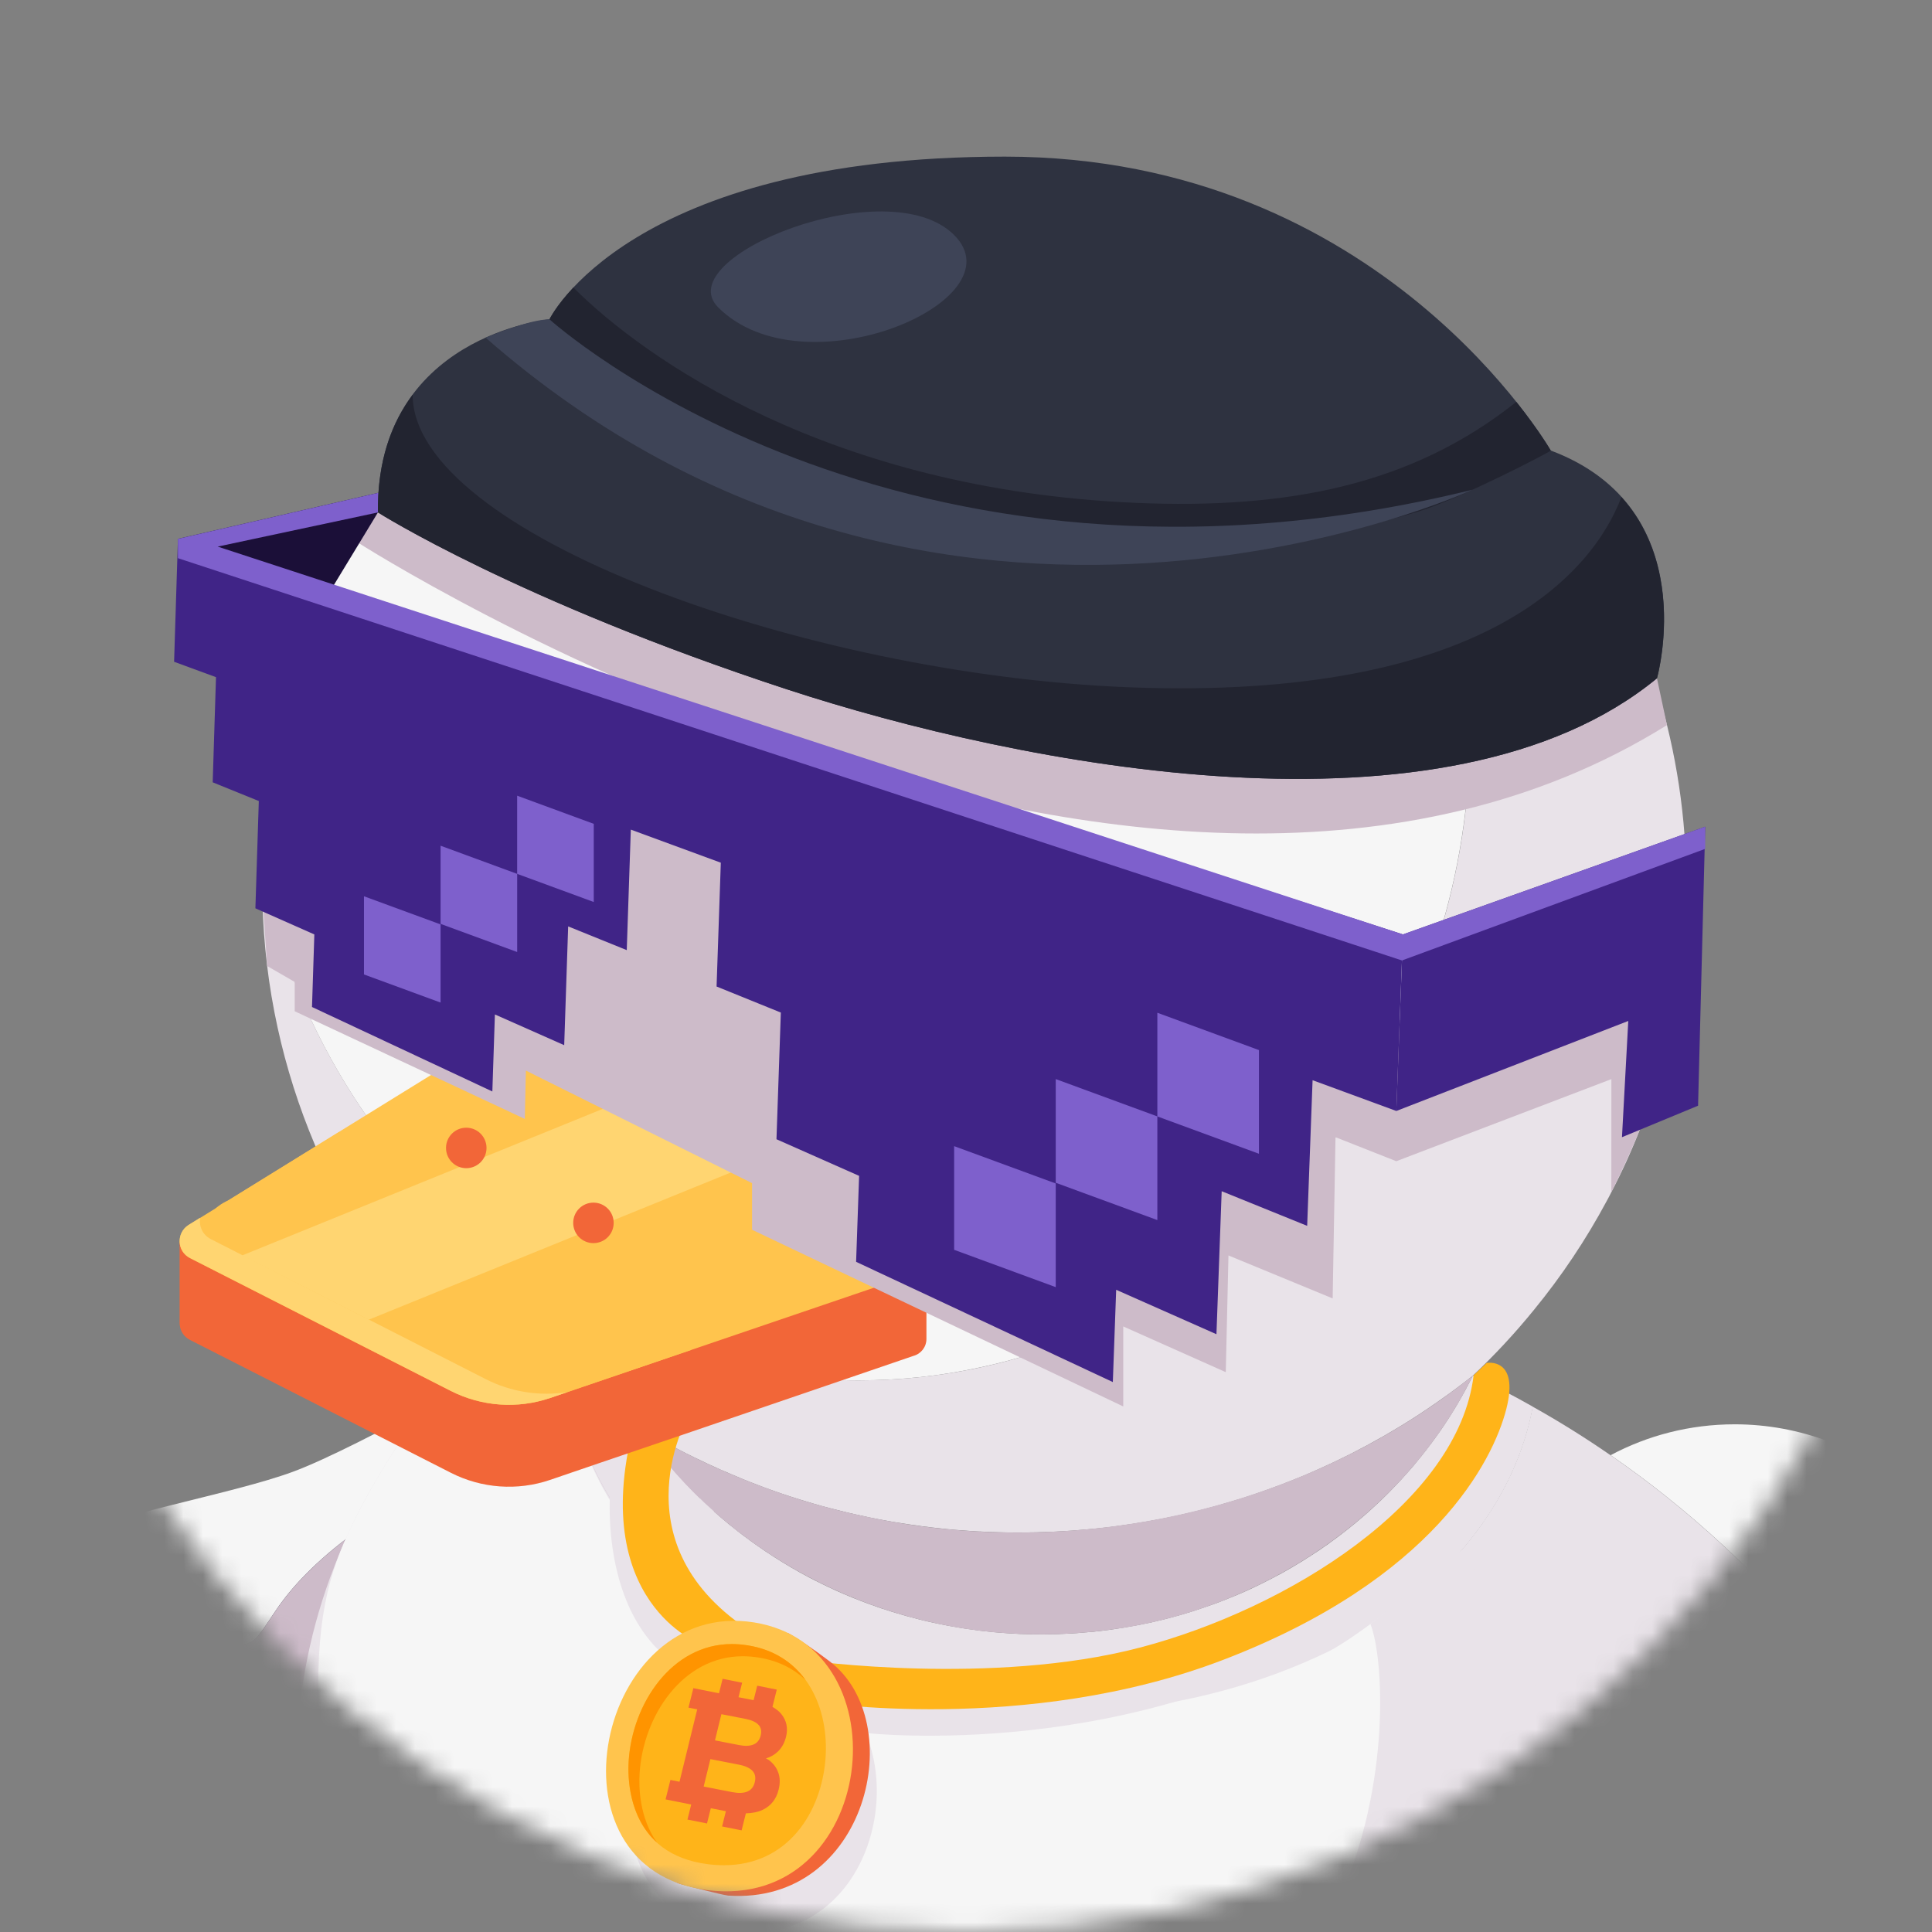 <svg width="100" height="100" viewBox="0 0 100 100" fill="none" xmlns="http://www.w3.org/2000/svg">
<rect x="0" y="0" width="100" height="100" fill="#808080" stroke="none"/>
<mask id="mask0_20028_64260" style="mask-type:luminance" maskUnits="userSpaceOnUse" x="0" y="0" width="100" height="100">
<path d="M50 100C77.614 100 100 77.614 100 50C100 22.386 77.614 0 50 0C22.386 0 0 22.386 0 50C0 77.614 22.386 100 50 100Z" fill="white"/>
</mask>
<g mask="url(#mask0_20028_64260)">
<path d="M3.079 80.448C-1.792 80.89 -5.433 85.956 -5.433 85.956C-5.433 85.956 -6.924 87.855 -8.337 89.524C-8.737 89.998 -8.886 90.71 -8.481 92.977C-7.85 96.518 -5.296 96.388 -5.296 96.388C-5.296 96.388 -5.498 96.701 -4.67 99.846C-3.673 103.63 -2.022 103.203 0.382 103.223C0.59 104.4 0.888 105.161 1.264 106.258C1.807 107.842 4.132 107.494 6.574 107.453C12.277 107.355 14.506 103.093 14.354 101.188C14.332 100.916 15.178 98.961 15.459 97.897C16.967 92.209 7.985 80.003 3.079 80.448Z" fill="#F6F6F6"/>
<path d="M27.172 69.975C27.172 69.975 18.581 74.912 15.178 76.172C12.007 77.345 6.023 78.315 2.156 79.974C-2.993 82.182 -3.909 83.808 -3.635 84.896C-3.26 86.385 2.75 84.204 2.75 84.204C2.75 84.204 10.576 85.615 11.196 88.761C11.196 88.761 17.171 95.191 17.695 99.536C17.695 99.536 32.855 90.742 37.447 76.871L27.172 69.975Z" fill="#F6F6F6"/>
<path d="M37.448 76.87C26.075 82.537 23.447 95.453 13.676 103.626C13.671 103.63 13.667 103.63 13.667 103.63C13.99 102.871 13.878 101.958 13.717 101.107C13.38 99.328 13.747 98.04 12.101 98.487C12.641 97.93 11.986 96.157 11.865 95.225C11.704 93.981 11.186 92.684 10.278 92.575C9.207 92.446 8.371 92.672 8.371 92.672C9.721 91.385 9.453 90.519 9.251 89.416C8.857 87.264 8.634 87.02 6.846 86.766C5.186 86.529 4.103 84.922 3.501 84.779C4.401 84.825 6.334 85.51 8.82 85.524C8.963 85.524 9.101 85.519 9.244 85.519C9.922 85.502 10.635 85.43 11.379 85.288C13.288 84.922 12.84 85.506 14.27 83.368C18.372 77.236 30.258 73.387 30.258 73.387L37.448 76.87Z" fill="#2E3240"/>
<path d="M9.402 91.384C9.402 91.384 7.84 94.419 0.854 95.764C0.854 95.764 7 95.904 9.721 92.537L9.402 91.384Z" fill="#CDBBC9"/>
<path d="M11.765 98.724C11.765 98.724 10.685 101.941 4.39 102.879C4.39 102.879 11.066 103.067 13.22 98.383L11.765 98.724Z" fill="#CDBBC9"/>
<path d="M37.449 76.869C26.824 82.162 23.833 93.781 15.518 101.953C14.933 102.528 14.318 103.086 13.676 103.625C13.672 103.629 13.667 103.629 13.667 103.629C13.993 102.872 13.877 101.957 13.716 101.106C13.382 99.327 13.655 98.056 12.01 98.502C12.669 97.916 11.986 96.157 11.866 95.225C11.705 93.981 11.184 92.684 10.279 92.572C9.209 92.448 8.37 92.67 8.37 92.67C9.721 91.386 9.454 90.521 9.253 89.416C9.191 89.068 9.128 88.769 9.066 88.511V88.506C9.066 88.502 9.066 88.497 9.062 88.493C9.017 88.314 8.972 88.154 8.923 88.016V88.011C8.678 87.329 8.339 87.066 7.604 86.901C7.39 86.852 7.14 86.812 6.846 86.767C6.734 86.749 6.623 86.727 6.516 86.696C5.04 86.317 4.064 84.912 3.502 84.779C4.295 84.819 5.891 85.358 7.965 85.492C8.241 85.51 8.526 85.523 8.821 85.523C8.963 85.523 9.102 85.519 9.244 85.519C9.668 85.51 10.1 85.474 10.551 85.416C10.823 85.385 11.099 85.341 11.38 85.287C13.288 84.921 12.838 85.505 14.269 83.37C18.371 77.235 30.257 73.387 30.257 73.387L37.449 76.869Z" fill="#CDBBC9"/>
<path d="M66.737 13.903C61.822 11.553 56.285 10.235 50.423 10.235C40.142 10.235 30.848 14.299 24.164 20.852C24.159 20.857 24.154 20.862 24.149 20.872C17.726 27.165 13.723 35.773 13.577 45.278C14.474 49.472 16.107 53.37 18.327 56.807C18.733 57.433 19.154 58.039 19.594 58.636C21.468 61.161 23.678 63.395 26.153 65.259C26.424 65.465 26.694 65.66 26.97 65.855C27 65.876 27.03 65.9 27.06 65.921C27.396 66.156 27.732 66.386 28.077 66.607C28.543 66.903 29.014 67.188 29.495 67.459C29.741 67.604 29.991 67.74 30.247 67.875C32.351 69.002 34.591 69.889 36.935 70.49C38.273 70.836 39.646 71.091 41.039 71.252C41.144 71.262 41.245 71.276 41.35 71.282C42.367 71.392 43.399 71.447 44.441 71.447C46.605 71.447 48.72 71.217 50.759 70.77C52.538 70.39 54.267 69.849 55.92 69.157C57.458 68.526 58.931 67.769 60.339 66.898C64.327 64.427 67.764 61.061 70.395 57.052C70.485 56.912 70.58 56.772 70.66 56.631C70.805 56.421 70.936 56.205 71.061 55.99C71.592 55.123 72.083 54.226 72.534 53.304C73.27 51.806 73.897 50.243 74.418 48.625C75.5 45.223 76.091 41.58 76.091 37.792C76.091 28.453 72.514 20 66.737 13.903ZM33.904 16.954C37.066 15.687 40.197 16.087 40.909 17.851C41.615 19.615 39.626 22.07 36.465 23.337C33.303 24.605 30.166 24.209 29.46 22.446C28.753 20.682 30.742 18.227 33.904 16.954Z" fill="#F6F6F6"/>
<path d="M36.467 23.337C33.305 24.605 30.169 24.209 29.462 22.445C28.756 20.682 30.745 18.227 33.906 16.954C37.068 15.686 40.2 16.087 40.911 17.851C41.617 19.614 39.628 22.069 36.467 23.337Z" fill="white"/>
<path d="M28.079 66.606C27.382 67.172 26.716 67.763 26.07 68.375C25.328 69.071 24.617 69.793 23.94 70.534C23.695 70.294 23.449 70.048 23.213 69.793C23.033 69.607 22.858 69.422 22.688 69.231C17.016 62.979 13.574 54.777 13.574 45.808C13.574 45.633 13.574 45.452 13.579 45.277C14.476 49.471 16.109 53.369 18.329 56.806C20.448 60.093 23.099 62.959 26.155 65.258C26.425 65.464 26.696 65.664 26.972 65.854C27.002 65.874 27.032 65.899 27.062 65.919C27.397 66.155 27.733 66.385 28.079 66.606Z" fill="#E9E3E9"/>
<path d="M79.342 72.81C78.395 77.875 74.742 82.249 69.526 85.125C69.216 85.3 68.9 85.466 68.579 85.626C68.149 85.842 67.703 86.047 67.252 86.243H67.247C66.184 86.704 65.077 87.109 63.925 87.45C63.248 87.651 62.557 87.826 61.851 87.986C59.395 88.527 56.775 88.798 54.059 88.738C52.301 88.698 50.592 88.527 48.939 88.242C47.175 87.931 45.486 87.485 43.888 86.914C43.848 86.899 43.808 86.889 43.773 86.874C40.075 85.541 36.879 83.562 34.434 81.137C33.807 80.516 33.231 79.864 32.705 79.188C32.274 78.627 31.879 78.05 31.523 77.454C30.906 76.427 30.406 75.35 30.044 74.237C30.01 74.143 29.974 74.042 29.945 73.942C29.689 73.09 29.504 72.218 29.403 71.331C30.425 72.133 31.493 72.885 32.6 73.571C32.785 73.691 32.976 73.807 33.166 73.922C33.311 74.138 33.467 74.358 33.622 74.568C33.762 74.759 33.903 74.949 34.053 75.135C34.093 75.189 34.133 75.24 34.183 75.295C34.288 75.435 34.399 75.571 34.514 75.706C34.599 75.806 34.684 75.911 34.775 76.011C34.89 76.147 35.005 76.282 35.125 76.412C35.15 76.437 35.175 76.467 35.2 76.492C35.376 76.688 35.561 76.883 35.746 77.073C35.887 77.219 36.027 77.359 36.172 77.499C36.273 77.6 36.373 77.7 36.478 77.79C36.644 77.956 36.814 78.111 36.989 78.261C37.175 78.431 37.365 78.592 37.56 78.752C37.67 78.847 37.776 78.937 37.891 79.022C38.077 79.173 38.261 79.318 38.447 79.458C38.713 79.659 38.978 79.854 39.254 80.045C39.524 80.235 39.805 80.421 40.086 80.601C40.647 80.961 41.228 81.302 41.824 81.618C42.05 81.738 42.28 81.858 42.515 81.969C42.621 82.024 42.731 82.074 42.836 82.124C43.107 82.254 43.377 82.38 43.653 82.495C43.964 82.63 44.279 82.76 44.6 82.88C44.835 82.971 45.076 83.061 45.316 83.141C45.321 83.141 45.331 83.151 45.341 83.151C45.527 83.221 45.712 83.281 45.898 83.336C46.068 83.397 46.238 83.447 46.409 83.497C46.749 83.602 47.095 83.697 47.436 83.782C47.541 83.813 47.646 83.838 47.752 83.862C47.857 83.892 47.962 83.912 48.067 83.938C48.237 83.978 48.408 84.013 48.578 84.048C48.623 84.058 48.663 84.068 48.703 84.073C48.954 84.128 49.209 84.173 49.46 84.213C49.685 84.254 49.916 84.293 50.141 84.324C50.171 84.329 50.197 84.333 50.221 84.333H50.231C50.552 84.384 50.878 84.424 51.203 84.454C51.379 84.474 51.559 84.494 51.74 84.504C52.096 84.534 52.456 84.559 52.817 84.574H52.872C53.218 84.589 53.563 84.594 53.909 84.594C54.194 84.594 54.48 84.589 54.761 84.579C54.836 84.579 54.911 84.574 54.986 84.569C55.497 84.554 56.003 84.514 56.505 84.464C56.59 84.464 56.675 84.449 56.76 84.439C56.93 84.424 57.096 84.404 57.256 84.378H57.276C57.331 84.374 57.382 84.364 57.436 84.359C57.642 84.328 57.847 84.299 58.048 84.263C58.138 84.254 58.233 84.238 58.323 84.218C58.464 84.198 58.604 84.168 58.744 84.143C58.885 84.123 59.025 84.093 59.16 84.063C59.22 84.048 59.28 84.038 59.34 84.028C59.521 83.993 59.701 83.953 59.877 83.907C60.087 83.862 60.297 83.807 60.508 83.752C60.718 83.697 60.924 83.642 61.129 83.582C61.55 83.462 61.961 83.332 62.371 83.186C62.497 83.146 62.622 83.101 62.747 83.056C62.938 82.991 63.133 82.916 63.319 82.841C63.394 82.815 63.464 82.785 63.534 82.755C64.035 82.56 64.526 82.344 65.007 82.114C65.102 82.069 65.197 82.024 65.293 81.973C65.473 81.883 65.653 81.793 65.829 81.703C66.014 81.608 66.2 81.507 66.38 81.408C66.45 81.368 66.515 81.332 66.585 81.292C66.786 81.177 66.986 81.062 67.182 80.941C67.352 80.841 67.517 80.741 67.677 80.631C67.748 80.596 67.813 80.551 67.883 80.5C67.953 80.461 68.023 80.41 68.089 80.365C68.114 80.356 68.143 80.335 68.168 80.315C68.284 80.24 68.404 80.16 68.519 80.075C68.539 80.065 68.555 80.055 68.575 80.034C68.665 79.98 68.755 79.915 68.845 79.844C68.996 79.739 69.151 79.624 69.301 79.508C69.416 79.418 69.531 79.333 69.647 79.243C69.983 78.982 70.303 78.717 70.624 78.436C70.659 78.406 70.699 78.376 70.734 78.341C70.904 78.191 71.075 78.036 71.245 77.875C71.3 77.825 71.36 77.775 71.416 77.715C71.45 77.685 71.486 77.654 71.516 77.62C71.726 77.419 71.927 77.219 72.127 77.008C72.377 76.753 72.618 76.492 72.849 76.227C73.059 75.996 73.259 75.756 73.45 75.515C73.53 75.425 73.605 75.33 73.675 75.235C73.765 75.129 73.846 75.019 73.926 74.914C73.986 74.839 74.046 74.759 74.106 74.678C74.181 74.578 74.251 74.483 74.316 74.388C74.397 74.278 74.477 74.167 74.557 74.052C75.183 73.145 75.744 72.193 76.235 71.201H76.24C77.283 71.692 78.32 72.228 79.342 72.81Z" fill="#E9E3E9"/>
<path d="M87.282 45.81C87.282 50.229 86.446 54.463 84.917 58.366C84.476 59.508 83.97 60.625 83.404 61.703C83.329 61.858 83.249 62.008 83.164 62.163C82.091 64.163 80.829 66.052 79.396 67.8C78.424 68.998 77.372 70.13 76.245 71.192C76.245 71.192 76.243 71.194 76.239 71.197C76.239 71.197 76.239 71.202 76.234 71.202C75.999 71.388 75.763 71.573 75.528 71.748C75.192 72.004 74.851 72.25 74.506 72.49C74.27 72.655 74.035 72.821 73.794 72.981C73.188 73.387 72.567 73.778 71.935 74.144C71.745 74.259 71.555 74.369 71.359 74.474C71.019 74.67 70.673 74.855 70.327 75.035C70.036 75.191 69.741 75.341 69.445 75.481C69.159 75.622 68.879 75.757 68.588 75.887C68.313 76.013 68.037 76.138 67.757 76.258C67.496 76.373 67.236 76.478 66.97 76.584C66.84 76.639 66.709 76.689 66.574 76.739C66.404 76.809 66.234 76.874 66.063 76.934C65.778 77.039 65.492 77.145 65.202 77.245C64.911 77.345 64.62 77.44 64.329 77.536C64.039 77.626 63.743 77.716 63.448 77.801C63.032 77.926 62.611 78.042 62.19 78.147C61.815 78.242 61.434 78.332 61.053 78.418C60.953 78.442 60.847 78.463 60.742 78.487C60.562 78.523 60.377 78.563 60.191 78.598C60.096 78.618 60.001 78.638 59.9 78.653C59.56 78.718 59.214 78.778 58.868 78.833C58.798 78.848 58.728 78.859 58.658 78.868C58.332 78.918 58.002 78.964 57.671 79.009C57.44 79.039 57.21 79.069 56.979 79.089C56.749 79.119 56.519 79.139 56.288 79.159C55.752 79.209 55.211 79.249 54.665 79.274C54.389 79.289 54.113 79.299 53.838 79.304C53.688 79.314 53.542 79.314 53.392 79.314C53.172 79.324 52.956 79.324 52.736 79.324C52.395 79.324 52.054 79.319 51.719 79.309C51.613 79.309 51.513 79.304 51.413 79.299C51.182 79.294 50.957 79.284 50.731 79.269C50.716 79.274 50.711 79.274 50.696 79.269H50.656C50.521 79.259 50.391 79.254 50.255 79.244C49.694 79.209 49.138 79.164 48.587 79.099C48.376 79.079 48.166 79.054 47.956 79.023C47.926 79.023 47.901 79.023 47.875 79.014C47.76 79.004 47.65 78.989 47.54 78.969C47.515 78.969 47.49 78.969 47.465 78.958C47.224 78.928 46.984 78.893 46.743 78.853C46.563 78.828 46.383 78.798 46.202 78.768C46.057 78.743 45.911 78.718 45.766 78.688C45.581 78.658 45.4 78.623 45.215 78.583C45.08 78.558 44.944 78.533 44.804 78.498C44.799 78.503 44.794 78.497 44.784 78.493C44.469 78.427 44.153 78.357 43.837 78.282C43.522 78.207 43.211 78.127 42.9 78.047C42.625 77.977 42.354 77.901 42.084 77.821C41.673 77.701 41.272 77.576 40.871 77.446C40.58 77.35 40.29 77.255 40.004 77.15C39.734 77.055 39.468 76.96 39.203 76.854C38.942 76.754 38.681 76.654 38.426 76.549C38.386 76.533 38.341 76.519 38.301 76.493C38.291 76.499 38.285 76.493 38.276 76.483C38.005 76.373 37.734 76.258 37.464 76.138H37.459C37.334 76.088 37.208 76.033 37.088 75.972C36.963 75.917 36.838 75.862 36.712 75.802C36.697 75.802 36.688 75.792 36.677 75.787C36.437 75.677 36.206 75.566 35.971 75.451C35.65 75.296 35.334 75.136 35.019 74.97C34.703 74.805 34.393 74.635 34.087 74.459C33.777 74.284 33.471 74.108 33.17 73.923C31.857 73.136 30.605 72.27 29.407 71.333C28.235 70.416 27.123 69.424 26.075 68.376C26.722 67.765 27.388 67.174 28.084 66.608C28.55 66.903 29.022 67.189 29.503 67.46C29.748 67.605 29.998 67.74 30.254 67.875C32.358 69.003 34.598 69.89 36.943 70.491C38.281 70.837 39.654 71.092 41.046 71.253C42.164 71.383 43.301 71.448 44.449 71.448C48.497 71.448 52.37 70.636 55.928 69.158C57.466 68.527 58.938 67.77 60.346 66.898C64.335 64.428 67.772 61.061 70.402 57.053C70.493 56.913 70.588 56.773 70.668 56.632C70.813 56.422 70.943 56.206 71.069 55.991C71.6 55.124 72.091 54.227 72.542 53.305C73.278 51.807 73.905 50.244 74.425 48.626C75.508 45.224 76.099 41.581 76.099 37.793C76.099 28.454 72.522 20.001 66.745 13.904C78.92 19.711 87.287 31.816 87.287 45.81H87.282Z" fill="#E9E3E9"/>
<path d="M94.624 74.603C94.554 76.613 94.178 82.971 92.094 82.905C90.325 80.977 88.361 79.143 86.222 77.439C85.284 76.693 84.332 75.986 83.365 75.32C85.279 74.298 87.469 73.722 89.789 73.722C91.493 73.722 93.126 74.037 94.629 74.603L94.624 74.603Z" fill="#F6F6F6"/>
<path d="M98.305 90.959C98.305 91.065 98.305 91.17 98.3 91.27C96.601 88.359 94.527 85.543 92.092 82.908C94.176 82.973 94.552 76.615 94.623 74.606C94.628 74.606 94.632 74.61 94.637 74.61C97.003 79.285 98.3 84.757 98.3 90.959H98.305Z" fill="#E9E3E9"/>
<path d="M76.233 71.201C72.681 78.451 65.23 83.406 57.274 84.378C55.821 84.564 54.338 84.634 52.87 84.574C52.87 84.574 52.864 84.569 52.86 84.574C45.119 84.308 37.523 80.37 33.164 73.922C34.797 74.914 36.531 75.776 38.294 76.492C38.335 76.517 38.385 76.537 38.425 76.547C40.484 77.389 42.629 78.046 44.803 78.496C55.676 80.836 67.53 78.171 76.233 71.201Z" fill="#CDBBC9"/>
<path d="M98.291 91.267C96.593 88.356 94.519 85.54 92.083 82.905C90.315 80.976 88.351 79.142 86.212 77.438C85.274 76.692 84.322 75.985 83.356 75.319C82.038 74.407 80.695 73.57 79.332 72.809C78.46 77.472 75.291 81.547 70.724 84.409C69.37 85.153 65.548 87.102 60.846 88.188C58.684 88.592 56.406 88.789 54.056 88.737C52.297 88.697 50.589 88.526 48.935 88.241C47.172 87.93 45.483 87.484 43.885 86.913C43.845 86.898 43.805 86.888 43.77 86.873C40.072 85.54 36.875 83.561 34.43 81.136C33.804 80.515 33.228 79.863 32.702 79.187C32.271 78.626 31.875 78.049 31.519 77.453C30.903 76.426 30.402 75.349 30.041 74.237C30.006 74.142 29.971 74.041 29.941 73.941C29.686 73.089 29.5 72.218 29.4 71.331C28.227 70.414 27.115 69.422 26.068 68.374C25.326 69.071 24.615 69.793 23.938 70.534C23.843 70.635 23.753 70.74 23.658 70.84C23.513 71.005 23.362 71.175 23.222 71.346C23.007 71.596 22.796 71.847 22.586 72.102C22.385 72.348 22.19 72.599 21.994 72.849C21.819 73.074 21.644 73.305 21.473 73.535C21.343 73.711 21.218 73.891 21.093 74.072C20.421 74.982 19.422 76.654 18.883 77.649L18.873 77.659C18.217 78.891 17.64 80.164 17.16 81.467C17.154 81.49 17.149 81.514 17.144 81.537C17.149 81.514 17.153 81.49 17.158 81.466C17.133 81.527 17.113 81.592 17.088 81.652C17.085 81.659 17.084 81.662 17.084 81.662C15.956 84.759 15.35 88.025 15.35 91.402C15.35 93.937 15.655 96.407 16.242 98.787C19.403 111.679 30.666 121.996 45.231 125.598C48.859 126.495 52.697 126.976 56.66 126.976C76.316 126.976 93.01 114.826 97.254 98.888C97.309 98.688 97.36 98.487 97.41 98.287C97.615 97.465 97.781 96.628 97.916 95.787C98.156 94.303 98.287 92.795 98.296 91.267L98.291 91.267Z" fill="#E9E3E9"/>
<path d="M70.177 84.751C70.134 86.977 71.413 99.093 64.594 106.981C57.93 114.691 44.835 117.656 31.365 111.89C25.323 109.303 18.375 100.273 16.865 91.703C16.82 91.662 16.474 89.519 16.474 87.294C16.474 82.795 17.311 80.592 18.874 77.659L18.884 77.649C20.735 74.231 22.97 71.285 26.068 68.374C27.116 69.422 28.228 70.414 29.4 71.331C30.483 80.904 40.164 87.243 50.946 88.498C55.255 89 62.921 88.745 70.177 84.751Z" fill="#F6F6F6"/>
<path d="M67.252 86.244C67.252 86.244 70.058 92.522 63.023 97.302C63.023 97.302 62.678 94.347 61.534 93.977C60.212 93.549 57.792 93.796 54.835 94.174C53.065 94.4 42.373 95.962 41.311 97.079C40.539 97.89 40.608 98.62 40.846 101.499C41.014 103.529 40.932 103.951 41.474 104.825C42.38 106.283 43.87 106.849 45.359 107.544C47.262 108.433 49.169 108.96 50.189 109.439C50.189 109.439 47.483 109.668 42.641 108.518C42.641 108.518 42.693 109.529 43.36 111.247C44.068 113.072 44.299 113.353 44.67 113.626C45.328 114.111 46.235 114.149 47.401 114.352C48.568 114.554 49.934 114.624 51.809 114.804C51.809 114.804 48.736 115.468 45.978 115.607C45.978 115.607 46.151 116.12 46.593 116.757C47.211 117.647 47.265 117.919 49.026 118.119C51.512 118.401 55.336 119.006 61.383 117.967C80.438 114.693 86.831 95.91 75.41 80.506C75.41 80.506 73.966 81.7 71.582 83.566C68.841 85.711 67.252 86.244 67.252 86.244Z" fill="#F6F6F6"/>
<path d="M75.629 80.257C75.629 80.257 71.034 83.983 70.932 84.059C71.613 85.739 72.026 92.304 69.297 98.361C67.64 102.037 67.027 102.147 62.151 103.229C60.362 103.626 54.698 104.868 51.185 105.356C52.296 106.514 53.509 109.779 53.557 114.378C53.571 115.745 53.409 117.147 53.234 118.528C55.514 118.697 58.374 118.51 61.383 117.966C68.071 116.757 73.7 114.076 77.589 108.275C82.412 101.081 83.111 90.939 75.629 80.257Z" fill="#E9E3E9"/>
<path d="M51.292 64.019C48.733 63.52 46.66 61.032 46.66 58.477V54.349C46.66 51.789 48.733 50.144 51.292 50.67C53.851 51.196 55.929 53.689 55.929 56.226V60.323C55.929 62.864 53.856 64.518 51.292 64.015V64.019Z" fill="#302352"/>
<path d="M21.525 52.752C19.189 52.252 17.303 49.952 17.303 47.616V42.671C17.303 40.335 19.193 38.873 21.525 39.403C23.861 39.929 25.747 42.239 25.747 44.553V49.462C25.747 51.776 23.857 53.251 21.525 52.748V52.752Z" fill="#302352"/>
<path d="M27.955 45.55L20.688 35.603C20.326 35.109 19.631 34.997 19.132 35.363L19.038 35.43C18.543 35.791 18.432 36.486 18.797 36.986L26.069 46.933C26.43 47.428 27.126 47.539 27.625 47.173L27.719 47.106C28.214 46.745 28.325 46.05 27.959 45.55L27.955 45.55Z" fill="#302352"/>
<path d="M44.688 55.482L56.815 48.968C57.381 48.665 57.595 47.956 57.292 47.385C56.989 46.815 56.28 46.601 55.709 46.904L43.582 53.418C43.016 53.721 42.802 54.43 43.105 55.001C43.408 55.571 44.117 55.785 44.688 55.482Z" fill="#302352"/>
<path d="M70.094 83.893L68.531 82.786C68.531 82.786 52.597 89.119 42.004 86.671C41.485 86.418 40.911 86.225 40.268 86.123C40.207 86.113 40.148 86.112 40.088 86.105C36.13 84.655 33.249 81.635 32.833 76.056L31.607 76.808C31.607 76.808 30.72 84.63 36.291 86.839C31.464 89.67 30.787 99.109 37.868 99.983C44.071 100.747 46.652 94.053 44.79 89.669L44.906 89.707C44.906 89.707 58.858 91.242 70.094 83.893Z" fill="#E9E3E9"/>
<path d="M35.692 73.158C35.692 73.158 31.842 79.695 38.637 84.292L36.094 85.005C36.094 85.005 29.94 82.566 33.178 72.514L35.692 73.158Z" fill="#FFB419"/>
<path d="M41.736 85.939C41.736 85.939 51.343 87.287 59.001 85.279C66.658 83.271 75.488 77.756 76.275 71.184L76.949 70.546C76.949 70.546 78.658 70.231 77.965 72.936C77.271 75.641 74.176 81.743 63.329 85.907C53.1 89.833 42.094 88.079 42.094 88.079L41.736 85.939Z" fill="#FFB419"/>
<path d="M40.821 84.543C41.404 84.879 42.113 85.363 42.937 85.987C47.08 89.124 44.907 98.602 37.685 98.117C37.347 98.075 35.502 97.601 35.202 97.513C32.431 96.695 33.059 83.306 40.821 84.543Z" fill="#F26638"/>
<path d="M39.029 83.976C46.922 85.234 45.351 98.911 36.629 97.835C27.907 96.76 30.955 82.69 39.029 83.976Z" fill="#FFC44D"/>
<path d="M37.466 96.544C37.206 96.544 36.937 96.527 36.664 96.493C32.564 95.987 32.47 92.287 32.539 91.166C32.722 88.182 34.77 85.096 37.88 85.096C38.149 85.096 38.427 85.119 38.707 85.164C41.767 85.651 42.93 88.473 42.726 91.053C42.51 93.786 40.799 96.544 37.466 96.544Z" fill="#FFB419"/>
<path d="M33.104 91.797C33.287 88.814 35.335 85.727 38.445 85.727C38.714 85.727 38.992 85.75 39.271 85.795C40.276 85.955 41.072 86.37 41.687 86.942C41.03 86.044 40.052 85.378 38.706 85.164C38.427 85.119 38.148 85.096 37.879 85.096C34.77 85.096 32.722 88.182 32.539 91.166C32.49 91.959 32.53 94.04 34.006 95.37C33.087 94.085 33.062 92.473 33.104 91.797Z" fill="#FF9400"/>
<path d="M40.686 89.895C40.796 89.446 40.712 89.05 40.435 88.71C40.321 88.57 40.164 88.452 39.982 88.347L40.206 87.454L39.194 87.252L39.007 88.002C39.002 88.001 38.997 87.999 38.992 87.998L38.226 87.848L38.413 87.096L37.402 86.894L37.215 87.644L35.888 87.379L35.636 88.386L36.088 88.476L35.171 92.223L34.701 92.129L34.45 93.136L35.777 93.401L35.583 94.18L36.594 94.382L36.791 93.594L37.572 93.747L37.375 94.537L38.386 94.739L38.606 93.858C38.934 93.85 39.224 93.795 39.466 93.681C39.902 93.476 40.18 93.127 40.301 92.634C40.383 92.3 40.377 92.004 40.282 91.744C40.188 91.485 40.025 91.269 39.793 91.098C39.749 91.066 39.694 91.045 39.647 91.016C39.893 90.941 40.107 90.816 40.284 90.639C40.478 90.444 40.612 90.196 40.686 89.895ZM38.591 88.97C38.897 89.029 39.118 89.13 39.254 89.271C39.391 89.413 39.431 89.598 39.374 89.828C39.318 90.058 39.195 90.214 39.004 90.294C38.813 90.375 38.565 90.385 38.259 90.325L37.007 90.082L37.339 88.726L38.591 88.97ZM39.067 92.248C39.008 92.489 38.88 92.65 38.68 92.732C38.481 92.813 38.221 92.823 37.899 92.76L36.422 92.472L36.77 91.051L38.247 91.339C38.569 91.401 38.801 91.507 38.944 91.655C39.087 91.804 39.128 92.001 39.067 92.248Z" fill="#F26638"/>
<path d="M47.952 65.036V69.302C47.952 69.717 47.675 70.074 47.278 70.181L35.784 74.109L31.13 75.691L28.468 76.601C26.778 77.176 24.928 77.042 23.336 76.231L10.995 69.944L9.836 69.356C9.515 69.191 9.336 68.901 9.305 68.585C9.296 68.549 9.296 68.513 9.296 68.478V64.228L32.596 70.939H32.601L43.105 67.309L47.622 64.648L47.952 65.04V65.036Z" fill="#F26638"/>
<path d="M35.785 69.87L28.469 72.362C26.779 72.937 24.928 72.803 23.337 71.996L9.836 65.121C9.15 64.773 9.114 63.81 9.765 63.405L17.527 58.607L35.785 69.874V69.87Z" fill="#FFC44D"/>
<path d="M47.452 64.272C48.197 64.647 48.081 65.748 47.274 65.958L28.414 72.378C28.258 72.409 28.093 72.427 27.928 72.427C27.567 72.427 27.233 72.356 26.921 72.226L26.662 72.097L12.756 65.008L12.408 64.83C11.655 64.384 11.146 63.559 11.146 62.609V62.565C11.271 62.449 11.405 62.351 11.543 62.27L11.717 62.177L11.802 62.137L23.077 55.168L24.549 54.258L24.852 54.098H24.865C25.151 53.977 25.454 53.911 25.779 53.911C26.105 53.911 26.403 53.973 26.68 54.089L26.979 54.24L47.443 64.272L47.452 64.272Z" fill="#FFC44D"/>
<path d="M29.374 72.053L28.469 72.361C26.779 72.936 24.928 72.802 23.337 71.995L9.836 65.115C9.15 64.768 9.114 63.805 9.765 63.399L10.363 63.029C10.287 63.452 10.474 63.912 10.911 64.135L25.134 71.38C26.449 72.053 27.933 72.28 29.374 72.053Z" fill="#FFD571"/>
<path d="M39.089 60.175L19.088 68.307L12.534 64.981L32.411 56.903L39.089 60.175Z" fill="#FFD571"/>
<path d="M24.134 60.465C24.713 60.465 25.182 59.997 25.182 59.417C25.182 58.838 24.713 58.37 24.134 58.37C23.554 58.37 23.086 58.838 23.086 59.417C23.086 59.997 23.554 60.465 24.134 60.465Z" fill="#F26638"/>
<path d="M30.716 64.344C31.296 64.344 31.764 63.876 31.764 63.296C31.764 62.717 31.296 62.248 30.716 62.248C30.137 62.248 29.669 62.717 29.669 63.296C29.669 63.876 30.137 64.344 30.716 64.344Z" fill="#F26638"/>
<g style="mix-blend-mode:multiply">
<path d="M13.486 44.87L13.827 50L15.254 50.825V52.342L27.164 57.915L27.22 55.414L38.927 61.24V63.652L58.139 72.798V68.656L63.446 71.023L63.585 64.982L68.978 67.206L69.125 58.861L72.272 60.104L83.405 55.855L83.403 61.702C83.403 61.702 86.414 55.81 86.644 52.421L85.764 48.061L69.394 53.888L15.29 36.269L13.486 44.87Z" fill="#CDBBC9"/>
</g>
<path d="M19.562 26.524L18.473 28.05C18.473 28.05 59.332 54.33 86.282 37.531L85.764 35.11C85.764 35.11 46.308 41.056 19.562 26.524Z" fill="#CDBBC9"/>
<path d="M67.939 55.911L72.273 57.504L72.615 48.365L9.21 27.89L9.011 34.253L11.18 35.05L11.009 40.493L13.396 41.461L13.219 47.014L16.27 48.366L16.149 52.122L25.484 56.494L25.616 52.508L29.203 54.098L29.408 47.95L32.441 49.178L32.651 42.941L37.309 44.653L37.09 51.062L40.416 52.41L40.19 58.967L44.467 60.862L44.312 65.312L57.6 71.536L57.773 66.759L62.963 69.059L63.234 61.657L67.659 63.45L67.939 55.911Z" fill="#402487"/>
<path d="M72.616 48.365L88.262 42.789L87.892 57.231L83.953 58.861L84.279 52.845L72.273 57.504L72.616 48.365Z" fill="#402487"/>
<path d="M59.904 57.786L65.163 59.718V54.352L59.904 52.42V57.786Z" fill="#7E60CC"/>
<path d="M54.645 61.22L59.904 63.151V57.785L54.645 55.853V61.22Z" fill="#7E60CC"/>
<path d="M49.386 64.69L54.645 66.622V61.256L49.386 59.324V64.69Z" fill="#7E60CC"/>
<path d="M26.768 45.231L30.733 46.688V42.642L26.768 41.185V45.231Z" fill="#7E60CC"/>
<path d="M22.804 47.82L26.769 49.276V45.231L22.804 43.774V47.82Z" fill="#7E60CC"/>
<path d="M18.839 50.437L22.804 51.893V47.847L18.839 46.391V50.437Z" fill="#7E60CC"/>
<path d="M9.21 27.89L20.276 25.348L17.171 30.461L9.21 27.89Z" fill="#1B0F38"/>
<path d="M88.261 42.789V43.937L72.565 49.713L9.21 28.891V27.89L20.276 25.348L19.562 26.523L11.267 28.292L72.615 48.365L88.261 42.789Z" fill="#7E60CC"/>
<path d="M19.562 26.523C19.562 26.523 26.769 31.101 40.733 35.679C52.812 39.639 74.943 44.007 85.764 35.109C85.764 35.109 88.261 26.315 80.267 23.319C80.267 23.319 71.54 8.107 52.016 8.107C32.492 8.107 28.44 16.528 28.44 16.528C28.44 16.528 19.451 17.367 19.562 26.523Z" fill="#2E3240"/>
<path d="M78.484 20.801C73.09 25.103 66.665 26.365 58.791 26.028C42.897 25.348 33.315 18.521 29.677 14.883C28.767 15.852 28.44 16.528 28.44 16.528C28.44 16.528 35.822 25.348 56.822 27.732C62.366 28.362 68.043 28.109 73.389 26.484C75.594 25.814 80.332 23.343 80.267 23.319C80.267 23.319 79.681 22.303 78.484 20.801Z" fill="#222430"/>
<path d="M58.504 35.576C41.592 34.936 21.359 27.561 21.359 20.433C20.282 21.874 19.53 23.838 19.562 26.524C19.562 26.524 26.769 31.102 40.733 35.68C52.812 39.64 74.943 44.007 85.764 35.109C85.764 35.109 87.345 29.513 83.924 25.728C82.435 29.645 76.807 36.269 58.504 35.576Z" fill="#222430"/>
<path d="M37.174 15.911C34.579 13.316 45.972 8.751 49.386 12.165C52.8 15.579 41.596 20.333 37.174 15.911Z" fill="#3E4457"/>
<path d="M28.44 16.528C28.44 16.528 46.274 32.704 76.216 25.348C76.216 25.348 48.677 38.083 25.134 17.477C25.134 17.477 27.39 16.528 28.44 16.528Z" fill="#3E4457"/>
</g>
</svg>
